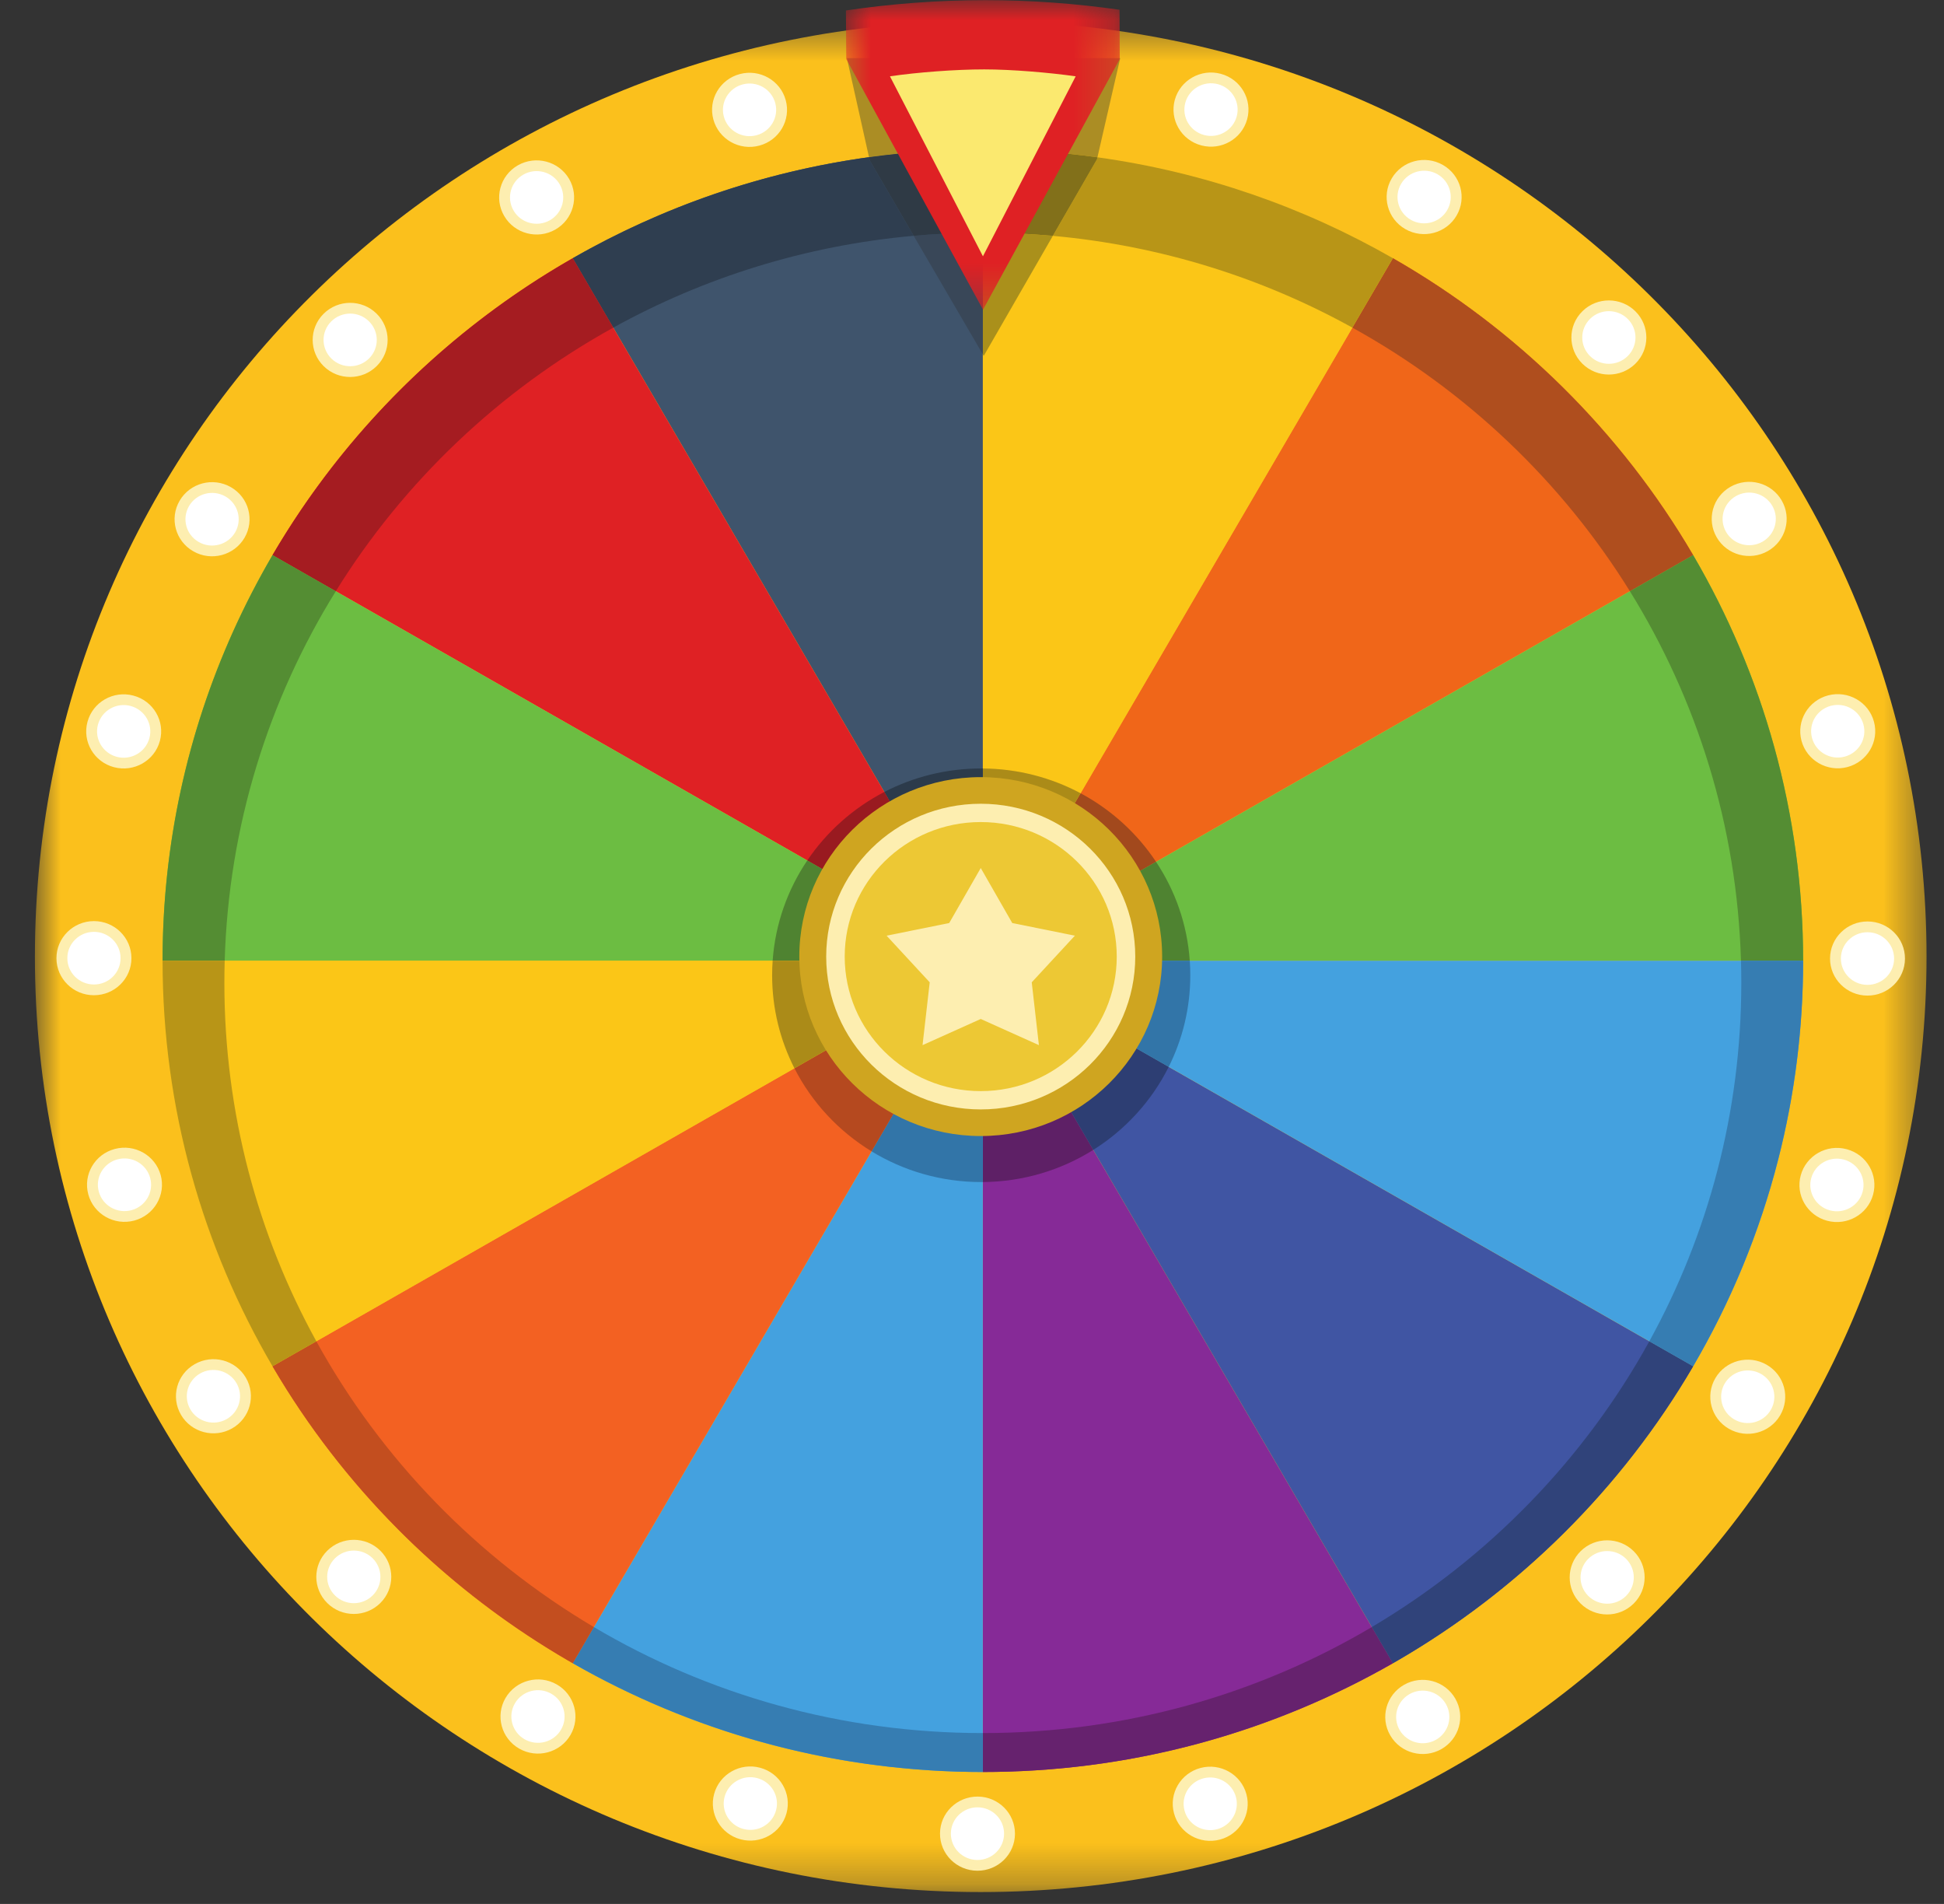 <svg width="48" height="47" viewBox="0 0 48 47" fill="none" xmlns="http://www.w3.org/2000/svg">
<rect x="0" y="0" width="48" height="47" fill="#333333" stroke="none"/>
<mask id="mask0_30_266" style="mask-type:luminance" maskUnits="userSpaceOnUse" x="0" y="0" width="48" height="47">
<path d="M0.862 0.517H47.569V46.707H0.862V0.517Z" fill="white"/>
</mask>
<g mask="url(#mask0_30_266)">
<path d="M47.569 23.614C47.569 36.368 37.113 46.707 24.215 46.707C11.318 46.707 0.862 36.368 0.862 23.614C0.862 10.86 11.318 0.521 24.215 0.521C37.113 0.521 47.569 10.86 47.569 23.614Z" fill="#FBC01C"/>
</g>
<path d="M24.22 23.604L24.226 23.6L24.221 23.582L24.212 23.596L24.22 23.604Z" fill="#303133"/>
<path d="M24.235 23.596L24.254 23.526L24.221 23.582L24.226 23.601L24.235 23.596Z" fill="#303133"/>
<path d="M24.213 23.597L24.206 23.609L24.212 23.611L24.222 23.605L24.213 23.597Z" fill="#303133"/>
<path d="M24.206 23.608L24.203 23.614L24.212 23.609L24.206 23.608Z" fill="#303133"/>
<path d="M24.206 23.607L24.212 23.597L24.203 23.587V23.606L24.206 23.607Z" fill="#303133"/>
<path d="M24.221 23.582L24.203 23.513V23.587L24.212 23.597L24.221 23.582Z" fill="#303133"/>
<path d="M24.203 23.613L24.206 23.608L24.203 23.607V23.613Z" fill="#303133"/>
<path d="M24.267 23.577L24.235 23.596L24.23 23.614L24.267 23.577Z" fill="#303133"/>
<path d="M24.211 23.609L24.229 23.614L24.22 23.604L24.211 23.609Z" fill="#303133"/>
<path d="M24.23 23.614L24.235 23.596L24.226 23.6L24.23 23.614Z" fill="#303133"/>
<path d="M24.22 23.605L24.231 23.616L24.227 23.601L24.22 23.605Z" fill="#303133"/>
<path d="M24.23 23.614L24.211 23.609L24.203 23.614H24.23Z" fill="#303133"/>
<path d="M24.206 23.62L24.203 23.621V23.641L24.212 23.631L24.206 23.62Z" fill="#303133"/>
<path d="M24.206 23.62L24.203 23.614V23.621L24.206 23.62Z" fill="#303133"/>
<path d="M24.203 23.641V23.715L24.221 23.646L24.212 23.631L24.203 23.641Z" fill="#303133"/>
<path d="M24.221 23.646L24.254 23.702L24.235 23.633L24.226 23.628L24.221 23.646Z" fill="#303133"/>
<path d="M24.22 23.624L24.212 23.631L24.221 23.646L24.226 23.628L24.22 23.624Z" fill="#303133"/>
<path d="M24.206 23.62L24.213 23.633L24.222 23.625L24.212 23.619L24.206 23.62Z" fill="#303133"/>
<path d="M24.212 23.619L24.203 23.614L24.206 23.62L24.212 23.619Z" fill="#303133"/>
<path d="M24.203 23.607L24.198 23.605L24.203 23.614V23.607Z" fill="#303133"/>
<path d="M24.202 23.586L24.165 23.55L24.197 23.605L24.202 23.606V23.586Z" fill="#303133"/>
<path d="M24.22 23.626L24.227 23.63L24.231 23.614L24.22 23.626Z" fill="#303133"/>
<path d="M24.229 23.614L24.211 23.619L24.22 23.624L24.229 23.614Z" fill="#303133"/>
<path d="M24.23 23.614H24.203L24.211 23.619L24.23 23.614Z" fill="#303133"/>
<path d="M24.235 23.633L24.267 23.651L24.23 23.614H24.23L24.235 23.633Z" fill="#303133"/>
<path d="M24.23 23.614L24.226 23.627L24.235 23.633L24.23 23.614Z" fill="#303133"/>
<path d="M24.203 23.614L24.198 23.623L24.203 23.622V23.614Z" fill="#303133"/>
<path d="M24.197 23.623L24.165 23.677L24.202 23.641V23.621L24.197 23.623Z" fill="#303133"/>
<path d="M24.198 23.605L24.178 23.601L24.203 23.614L24.198 23.605Z" fill="#303133"/>
<path d="M24.178 23.628L24.198 23.623L24.203 23.614L24.178 23.628Z" fill="#303133"/>
<path d="M24.202 23.624L24.196 23.628L24.201 23.646L24.209 23.631L24.202 23.624Z" fill="#303133"/>
<path d="M24.188 23.633L24.169 23.702L24.201 23.646L24.196 23.628L24.188 23.633Z" fill="#303133"/>
<path d="M24.211 23.633L24.218 23.62L24.212 23.619L24.203 23.625L24.211 23.633Z" fill="#303133"/>
<path d="M24.216 23.621L24.22 23.614L24.211 23.619L24.216 23.621Z" fill="#303133"/>
<path d="M24.216 23.62L24.21 23.631L24.22 23.641V23.621L24.216 23.62Z" fill="#303133"/>
<path d="M24.201 23.646L24.22 23.715V23.641L24.21 23.631L24.201 23.646Z" fill="#303133"/>
<path d="M24.22 23.614L24.216 23.62L24.22 23.621V23.614Z" fill="#303133"/>
<path d="M24.155 23.651L24.188 23.633L24.193 23.614L24.155 23.651Z" fill="#303133"/>
<path d="M24.211 23.619L24.193 23.614L24.202 23.624L24.211 23.619Z" fill="#303133"/>
<path d="M24.192 23.614L24.188 23.633L24.196 23.627L24.192 23.614Z" fill="#303133"/>
<path d="M24.204 23.626L24.193 23.614L24.197 23.63L24.204 23.626Z" fill="#303133"/>
<path d="M24.193 23.614L24.211 23.619L24.22 23.614H24.193Z" fill="#303133"/>
<path d="M24.216 23.607L24.22 23.607V23.587L24.21 23.597L24.216 23.607Z" fill="#303133"/>
<path d="M24.216 23.608L24.22 23.613V23.607L24.216 23.608Z" fill="#303133"/>
<path d="M24.22 23.587V23.513L24.201 23.582L24.21 23.597L24.22 23.587Z" fill="#303133"/>
<path d="M24.201 23.582L24.169 23.526L24.188 23.596L24.196 23.601L24.201 23.582Z" fill="#303133"/>
<path d="M24.202 23.604L24.209 23.596L24.201 23.582L24.196 23.6L24.202 23.604Z" fill="#303133"/>
<path d="M24.218 23.609L24.211 23.597L24.203 23.605L24.212 23.611L24.218 23.609Z" fill="#303133"/>
<path d="M24.211 23.609L24.22 23.614L24.217 23.608L24.211 23.609Z" fill="#303133"/>
<path d="M24.22 23.622L24.225 23.623L24.22 23.614V23.622Z" fill="#303133"/>
<path d="M24.22 23.641L24.257 23.677L24.225 23.623L24.22 23.621V23.641Z" fill="#303133"/>
<path d="M24.204 23.605L24.197 23.601L24.193 23.616L24.204 23.605Z" fill="#303133"/>
<path d="M24.193 23.614L24.211 23.609L24.202 23.604L24.193 23.614Z" fill="#303133"/>
<path d="M24.193 23.614H24.22L24.211 23.609L24.193 23.614Z" fill="#303133"/>
<path d="M24.188 23.596L24.155 23.577L24.193 23.614L24.188 23.596Z" fill="#303133"/>
<path d="M24.192 23.614L24.196 23.6L24.188 23.596L24.192 23.614Z" fill="#303133"/>
<path d="M24.22 23.614L24.225 23.605L24.22 23.607V23.614Z" fill="#303133"/>
<path d="M24.225 23.605L24.257 23.55L24.22 23.586V23.606L24.225 23.605Z" fill="#303133"/>
<path d="M24.225 23.623L24.244 23.628L24.22 23.614L24.225 23.623Z" fill="#303133"/>
<path d="M24.244 23.601L24.225 23.605L24.22 23.614L24.244 23.601Z" fill="#303133"/>
<path d="M24.267 23.716L41.806 13.703C40.027 10.665 37.466 8.132 34.393 6.374L24.267 23.716Z" fill="#F06619"/>
<path d="M34.393 6.374C31.414 4.669 27.957 3.688 24.267 3.688V23.716L34.393 6.374Z" fill="#FBC617"/>
<path d="M24.267 23.716H44.521C44.521 20.067 43.53 16.649 41.806 13.703L24.267 23.716Z" fill="#6CBD42"/>
<path d="M24.267 23.716V43.743C27.957 43.743 31.414 42.763 34.393 41.058L24.267 23.716Z" fill="#862A97"/>
<path d="M34.393 41.058C37.466 39.3 40.027 36.767 41.806 33.728L24.267 23.716L34.393 41.058Z" fill="#4055A3"/>
<path d="M24.267 3.688C20.578 3.688 17.122 4.669 14.142 6.374L24.267 23.716V3.688Z" fill="#3F546C"/>
<path d="M43.903 23.716H24.267L41.806 33.728C43.53 30.782 44.521 27.365 44.521 23.716H43.903Z" fill="#44A1DF"/>
<path d="M24.267 23.716L14.142 41.058C17.122 42.763 20.578 43.743 24.267 43.743V23.716Z" fill="#44A1DF"/>
<path d="M24.267 23.716L14.142 6.374C11.069 8.132 8.508 10.665 6.729 13.703L24.267 23.716Z" fill="#DF2124"/>
<path d="M24.267 23.716L6.729 13.703C5.006 16.649 4.014 20.067 4.014 23.716H24.267Z" fill="#6CBD42"/>
<path d="M6.729 33.728C8.508 36.767 11.069 39.3 14.142 41.058L24.267 23.716L6.729 33.728Z" fill="#F36122"/>
<path d="M24.267 23.716H4.014C4.014 27.365 5.006 30.782 6.729 33.728L24.267 23.716Z" fill="#FBC617"/>
<path d="M25.115 1.963C25.115 2.469 24.7 2.878 24.189 2.878C23.678 2.878 23.264 2.469 23.264 1.963C23.264 1.458 23.678 1.048 24.189 1.048C24.7 1.048 25.115 1.458 25.115 1.963Z" fill="#FDEEB0"/>
<path d="M24.846 1.963C24.846 2.322 24.552 2.613 24.189 2.613C23.826 2.613 23.532 2.322 23.532 1.963C23.532 1.604 23.826 1.313 24.189 1.313C24.552 1.313 24.846 1.604 24.846 1.963Z" fill="white"/>
<path d="M30.794 2.944C30.661 3.432 30.153 3.721 29.66 3.589C29.166 3.457 28.875 2.955 29.007 2.467C29.141 1.979 29.649 1.69 30.142 1.822C30.636 1.954 30.928 2.457 30.794 2.944Z" fill="#FDEEB0"/>
<path d="M30.536 2.875C30.441 3.221 30.08 3.427 29.73 3.333C29.379 3.239 29.172 2.883 29.267 2.536C29.361 2.19 29.722 1.985 30.073 2.078C30.423 2.172 30.63 2.529 30.536 2.875Z" fill="white"/>
<path d="M35.965 5.322C35.709 5.76 35.142 5.909 34.7 5.656C34.258 5.403 34.106 4.842 34.363 4.405C34.619 3.968 35.185 3.819 35.627 4.072C36.07 4.325 36.221 4.885 35.965 5.322Z" fill="#FDEEB0"/>
<path d="M35.732 5.189C35.551 5.5 35.149 5.606 34.834 5.426C34.52 5.246 34.413 4.849 34.595 4.538C34.777 4.228 35.179 4.122 35.493 4.301C35.807 4.481 35.914 4.879 35.732 5.189Z" fill="white"/>
<path d="M40.378 8.98C40.015 9.336 39.429 9.335 39.069 8.976C38.709 8.618 38.71 8.038 39.073 7.682C39.435 7.326 40.021 7.328 40.381 7.686C40.742 8.044 40.74 8.624 40.378 8.98Z" fill="#FDEEB0"/>
<path d="M40.188 8.792C39.931 9.045 39.515 9.044 39.259 8.789C39.003 8.535 39.005 8.123 39.262 7.87C39.519 7.617 39.935 7.619 40.191 7.873C40.447 8.128 40.446 8.539 40.188 8.792Z" fill="white"/>
<path d="M43.651 13.603C43.208 13.855 42.642 13.704 42.388 13.265C42.133 12.827 42.286 12.268 42.729 12.016C43.172 11.765 43.738 11.915 43.992 12.354C44.247 12.792 44.094 13.352 43.651 13.603Z" fill="#FDEEB0"/>
<path d="M43.517 13.373C43.203 13.552 42.801 13.444 42.62 13.133C42.44 12.822 42.548 12.425 42.863 12.246C43.178 12.067 43.579 12.175 43.76 12.486C43.941 12.797 43.832 13.194 43.517 13.373Z" fill="white"/>
<path d="M45.613 18.936C45.119 19.065 44.612 18.774 44.481 18.285C44.351 17.797 44.645 17.296 45.139 17.166C45.633 17.037 46.14 17.328 46.271 17.817C46.402 18.305 46.107 18.806 45.613 18.936Z" fill="#FDEEB0"/>
<path d="M45.544 18.679C45.193 18.771 44.834 18.564 44.741 18.217C44.648 17.87 44.857 17.515 45.208 17.423C45.559 17.331 45.919 17.538 46.011 17.885C46.105 18.232 45.895 18.587 45.544 18.679Z" fill="white"/>
<path d="M46.108 24.577C45.597 24.576 45.184 24.164 45.186 23.659C45.188 23.154 45.603 22.746 46.114 22.747C46.626 22.749 47.038 23.16 47.036 23.665C47.035 24.171 46.619 24.579 46.108 24.577Z" fill="#FDEEB0"/>
<path d="M46.109 24.312C45.746 24.311 45.453 24.019 45.454 23.66C45.455 23.301 45.751 23.011 46.114 23.013C46.476 23.014 46.769 23.306 46.768 23.665C46.767 24.023 46.472 24.313 46.109 24.312Z" fill="white"/>
<path d="M45.114 30.135C44.621 30.003 44.329 29.5 44.463 29.013C44.597 28.525 45.105 28.236 45.598 28.369C46.092 28.501 46.383 29.003 46.249 29.491C46.115 29.979 45.607 30.267 45.114 30.135Z" fill="#FDEEB0"/>
<path d="M45.184 29.879C44.834 29.785 44.627 29.428 44.722 29.082C44.817 28.735 45.178 28.531 45.528 28.625C45.878 28.719 46.085 29.076 45.99 29.422C45.895 29.768 45.534 29.973 45.184 29.879Z" fill="white"/>
<path d="M42.689 35.271C42.247 35.017 42.098 34.456 42.355 34.02C42.611 33.583 43.178 33.434 43.62 33.689C44.062 33.943 44.211 34.503 43.954 34.94C43.697 35.377 43.131 35.525 42.689 35.271Z" fill="#FDEEB0"/>
<path d="M42.824 35.041C42.51 34.861 42.404 34.463 42.586 34.153C42.769 33.843 43.171 33.738 43.485 33.918C43.798 34.099 43.905 34.496 43.722 34.807C43.54 35.117 43.137 35.222 42.824 35.041Z" fill="white"/>
<path d="M39.027 39.584C38.666 39.227 38.668 38.647 39.03 38.29C39.392 37.934 39.978 37.935 40.339 38.293C40.699 38.651 40.698 39.231 40.336 39.587C39.974 39.944 39.388 39.943 39.027 39.584Z" fill="#FDEEB0"/>
<path d="M39.217 39.397C38.961 39.143 38.962 38.731 39.219 38.478C39.477 38.225 39.893 38.226 40.149 38.48C40.405 38.735 40.404 39.146 40.147 39.399C39.889 39.653 39.474 39.651 39.217 39.397Z" fill="white"/>
<path d="M34.327 42.839C34.072 42.401 34.226 41.842 34.669 41.59C35.113 41.338 35.678 41.49 35.932 41.929C36.186 42.367 36.033 42.926 35.59 43.178C35.146 43.429 34.581 43.278 34.327 42.839Z" fill="#FDEEB0"/>
<path d="M34.559 42.707C34.379 42.396 34.488 41.999 34.803 41.82C35.118 41.642 35.519 41.749 35.699 42.061C35.88 42.372 35.771 42.769 35.456 42.947C35.142 43.126 34.74 43.018 34.559 42.707Z" fill="white"/>
<path d="M28.988 44.764C28.856 44.275 29.15 43.774 29.643 43.643C30.137 43.513 30.645 43.804 30.776 44.292C30.908 44.78 30.614 45.282 30.12 45.412C29.626 45.542 29.119 45.252 28.988 44.764Z" fill="#FDEEB0"/>
<path d="M29.247 44.695C29.154 44.348 29.362 43.992 29.712 43.9C30.063 43.807 30.423 44.014 30.517 44.36C30.61 44.707 30.402 45.063 30.051 45.156C29.7 45.248 29.34 45.042 29.247 44.695Z" fill="white"/>
<path d="M23.21 45.261C23.212 44.755 23.629 44.348 24.14 44.35C24.651 44.352 25.063 44.764 25.061 45.269C25.058 45.775 24.642 46.183 24.131 46.18C23.619 46.178 23.207 45.766 23.21 45.261Z" fill="#FDEEB0"/>
<path d="M23.478 45.262C23.48 44.903 23.775 44.614 24.138 44.615C24.502 44.617 24.794 44.909 24.792 45.268C24.79 45.627 24.495 45.917 24.132 45.915C23.769 45.913 23.476 45.621 23.478 45.262Z" fill="white"/>
<path d="M17.633 44.283C17.767 43.795 18.275 43.506 18.768 43.638C19.262 43.77 19.553 44.273 19.42 44.761C19.287 45.249 18.778 45.537 18.285 45.405C17.792 45.273 17.5 44.771 17.633 44.283Z" fill="#FDEEB0"/>
<path d="M17.892 44.352C17.987 44.005 18.348 43.8 18.698 43.894C19.049 43.988 19.256 44.345 19.161 44.691C19.067 45.038 18.706 45.243 18.355 45.149C18.005 45.055 17.797 44.699 17.892 44.352Z" fill="white"/>
<path d="M12.482 41.916C12.738 41.478 13.304 41.328 13.746 41.581C14.189 41.834 14.34 42.394 14.085 42.831C13.829 43.269 13.263 43.419 12.82 43.166C12.378 42.913 12.226 42.353 12.482 41.916Z" fill="#FDEEB0"/>
<path d="M12.714 42.048C12.896 41.737 13.298 41.631 13.612 41.811C13.926 41.99 14.034 42.388 13.852 42.699C13.671 43.009 13.269 43.115 12.954 42.936C12.64 42.756 12.533 42.359 12.714 42.048Z" fill="white"/>
<path d="M8.082 38.279C8.444 37.922 9.03 37.922 9.391 38.28C9.752 38.638 9.751 39.217 9.389 39.574C9.028 39.931 8.442 39.931 8.081 39.573C7.719 39.215 7.72 38.636 8.082 38.279Z" fill="#FDEEB0"/>
<path d="M8.272 38.467C8.528 38.213 8.945 38.214 9.201 38.467C9.457 38.722 9.457 39.133 9.2 39.386C8.943 39.64 8.527 39.639 8.271 39.385C8.014 39.132 8.015 38.72 8.272 38.467Z" fill="white"/>
<path d="M4.807 33.676C5.249 33.422 5.815 33.572 6.071 34.01C6.327 34.448 6.175 35.007 5.733 35.26C5.29 35.513 4.724 35.363 4.469 34.926C4.213 34.488 4.364 33.928 4.807 33.676Z" fill="#FDEEB0"/>
<path d="M4.941 33.905C5.255 33.726 5.657 33.832 5.839 34.143C6.02 34.453 5.913 34.851 5.598 35.031C5.284 35.21 4.882 35.104 4.701 34.793C4.519 34.482 4.627 34.085 4.941 33.905Z" fill="white"/>
<path d="M2.834 28.363C3.328 28.232 3.835 28.521 3.968 29.01C4.1 29.498 3.807 30 3.314 30.131C2.82 30.262 2.312 29.972 2.18 29.484C2.048 28.996 2.34 28.494 2.834 28.363Z" fill="#FDEEB0"/>
<path d="M2.903 28.619C3.254 28.526 3.615 28.732 3.708 29.079C3.803 29.425 3.595 29.782 3.244 29.875C2.894 29.968 2.533 29.762 2.439 29.415C2.345 29.069 2.553 28.712 2.903 28.619Z" fill="white"/>
<path d="M2.319 22.738C2.83 22.738 3.245 23.147 3.245 23.653C3.246 24.158 2.831 24.568 2.32 24.568C1.809 24.569 1.395 24.16 1.394 23.654C1.394 23.148 1.808 22.739 2.319 22.738Z" fill="#FDEEB0"/>
<path d="M2.319 23.003C2.682 23.003 2.977 23.294 2.977 23.653C2.977 24.012 2.683 24.303 2.32 24.303C1.957 24.303 1.663 24.013 1.663 23.654C1.662 23.295 1.957 23.004 2.319 23.003Z" fill="white"/>
<path d="M3.292 17.171C3.787 17.301 4.08 17.802 3.948 18.291C3.816 18.779 3.309 19.069 2.815 18.939C2.321 18.809 2.028 18.307 2.16 17.819C2.292 17.33 2.799 17.04 3.292 17.171Z" fill="#FDEEB0"/>
<path d="M3.223 17.427C3.574 17.52 3.782 17.876 3.689 18.222C3.595 18.569 3.235 18.775 2.885 18.683C2.534 18.59 2.325 18.234 2.419 17.887C2.513 17.54 2.873 17.334 3.223 17.427Z" fill="white"/>
<path d="M5.699 12.025C6.142 12.277 6.293 12.837 6.038 13.275C5.782 13.712 5.217 13.863 4.774 13.61C4.331 13.358 4.179 12.798 4.435 12.361C4.69 11.923 5.256 11.772 5.699 12.025Z" fill="#FDEEB0"/>
<path d="M5.565 12.255C5.879 12.434 5.987 12.832 5.806 13.142C5.624 13.453 5.222 13.56 4.908 13.38C4.593 13.201 4.486 12.804 4.667 12.493C4.848 12.182 5.25 12.075 5.565 12.255Z" fill="white"/>
<path d="M9.297 7.741C9.66 8.097 9.663 8.676 9.303 9.035C8.943 9.394 8.357 9.397 7.994 9.041C7.631 8.685 7.629 8.106 7.989 7.747C8.348 7.388 8.934 7.385 9.297 7.741Z" fill="#FDEEB0"/>
<path d="M9.108 7.93C9.366 8.182 9.368 8.594 9.113 8.848C8.857 9.103 8.441 9.105 8.183 8.852C7.926 8.6 7.924 8.188 8.179 7.934C8.435 7.679 8.851 7.677 9.108 7.93Z" fill="white"/>
<path d="M14.052 4.416C14.307 4.854 14.155 5.414 13.712 5.667C13.27 5.919 12.704 5.769 12.449 5.331C12.193 4.894 12.345 4.334 12.787 4.081C13.23 3.829 13.796 3.979 14.052 4.416Z" fill="#FDEEB0"/>
<path d="M13.819 4.549C14 4.86 13.893 5.257 13.578 5.437C13.264 5.616 12.862 5.509 12.681 5.199C12.499 4.888 12.607 4.49 12.921 4.311C13.236 4.131 13.638 4.238 13.819 4.549Z" fill="white"/>
<path d="M19.401 2.474C19.534 2.962 19.241 3.464 18.748 3.595C18.254 3.727 17.747 3.437 17.614 2.949C17.481 2.461 17.774 1.959 18.268 1.828C18.761 1.697 19.269 1.986 19.401 2.474Z" fill="#FDEEB0"/>
<path d="M19.142 2.543C19.236 2.889 19.029 3.246 18.678 3.339C18.328 3.432 17.967 3.227 17.873 2.88C17.779 2.534 17.987 2.177 18.337 2.084C18.688 1.991 19.048 2.196 19.142 2.543Z" fill="white"/>
<path d="M24.267 23.716L26.681 19.582C27.435 19.986 28.076 20.569 28.544 21.274L24.267 23.716Z" fill="#A2491D"/>
<path d="M24.267 23.716V18.97C25.14 18.977 25.962 19.198 26.681 19.582L24.267 23.716Z" fill="#AB8B18"/>
<path d="M29.377 23.716H24.267L28.544 21.274C29.017 21.984 29.314 22.818 29.377 23.716Z" fill="#4F8331"/>
<path d="M24.267 29.18V23.716L26.994 28.386C26.205 28.882 25.27 29.172 24.267 29.18Z" fill="#5E2066"/>
<path d="M26.994 28.386L24.267 23.716L28.857 26.336C28.437 27.177 27.79 27.886 26.994 28.386Z" fill="#2D3E73"/>
<path d="M24.267 23.716L21.835 19.55C22.55 19.18 23.364 18.97 24.227 18.97C24.241 18.97 24.254 18.97 24.267 18.97V23.716Z" fill="#2C3B4B"/>
<path d="M28.857 26.336L24.267 23.716H29.377C29.386 23.835 29.39 23.954 29.39 24.075C29.39 24.887 29.198 25.655 28.857 26.336Z" fill="#3275A8"/>
<path d="M24.227 29.18C23.235 29.18 22.307 28.902 21.52 28.422L24.267 23.716V29.18C24.254 29.18 24.241 29.18 24.227 29.18Z" fill="#3275A8"/>
<path d="M24.267 23.716L19.933 21.241C20.412 20.532 21.067 19.948 21.835 19.55L24.267 23.716Z" fill="#991A20"/>
<path d="M24.267 23.716H19.078C19.142 22.805 19.448 21.959 19.933 21.241L24.267 23.716Z" fill="#4F8331"/>
<path d="M21.52 28.422C20.709 27.927 20.047 27.217 19.616 26.372L24.267 23.716L21.52 28.422Z" fill="#B5491F"/>
<path d="M19.616 26.372C19.264 25.681 19.065 24.901 19.065 24.075C19.065 23.954 19.069 23.835 19.078 23.716H24.267L19.616 26.372Z" fill="#AB8B18"/>
<path d="M40.244 14.595C38.565 11.888 36.202 9.64 33.392 8.088L34.393 6.374C37.466 8.132 40.027 10.665 41.806 13.703L40.244 14.595Z" fill="#AF4E1E"/>
<path d="M33.392 8.088C31.168 6.857 28.663 6.064 25.996 5.822L27.087 3.93L27.097 3.883C29.725 4.248 32.189 5.112 34.393 6.374L33.392 8.088Z" fill="#B89517"/>
<path d="M44.522 23.716H42.987C42.89 20.379 41.899 17.264 40.244 14.595L41.806 13.703C43.53 16.649 44.522 20.067 44.522 23.716Z" fill="#548D33"/>
<path d="M24.267 43.743V42.782C27.778 42.782 31.064 41.827 33.872 40.165L34.393 41.058C31.492 42.718 28.139 43.691 24.559 43.741C24.462 43.743 24.365 43.743 24.267 43.743Z" fill="#66226E"/>
<path d="M34.393 41.058L33.872 40.165C36.745 38.464 39.118 36.025 40.724 33.111L41.806 33.728C40.05 36.729 37.532 39.235 34.51 40.991C34.471 41.013 34.432 41.036 34.393 41.058Z" fill="#30437A"/>
<path d="M41.806 33.728L40.724 33.111C42.172 30.482 42.995 27.468 42.995 24.263C42.995 24.08 42.993 23.898 42.987 23.716H44.522C44.522 25.404 44.309 27.042 43.91 28.607C43.447 30.425 42.732 32.145 41.806 33.728Z" fill="#367DB2"/>
<path d="M24.267 43.743C24.17 43.743 24.073 43.743 23.976 43.741C20.395 43.691 17.043 42.718 14.142 41.058L14.663 40.165C17.471 41.827 20.757 42.782 24.267 42.782V43.743Z" fill="#367DB2"/>
<path d="M15.143 8.088L14.142 6.374C16.351 5.109 18.823 4.244 21.457 3.88L21.475 3.96L22.56 5.821C19.886 6.06 17.373 6.855 15.143 8.088Z" fill="#2F3E50"/>
<path d="M8.291 14.595L6.729 13.703C7.077 13.11 7.455 12.534 7.86 11.981C9.488 9.759 11.566 7.881 13.962 6.478C14.022 6.443 14.082 6.408 14.142 6.374L15.143 8.088C12.334 9.64 9.97 11.888 8.291 14.595Z" fill="#A51C21"/>
<path d="M5.548 23.716H4.014C4.014 20.823 4.637 18.075 5.755 15.591C6.047 14.944 6.373 14.313 6.729 13.703L8.291 14.595C6.636 17.264 5.645 20.379 5.548 23.716Z" fill="#548D33"/>
<path d="M14.142 41.058C14.103 41.036 14.064 41.013 14.025 40.991C13.844 40.885 13.664 40.777 13.486 40.666C13.482 40.664 13.478 40.661 13.474 40.658C12.225 39.879 11.068 38.968 10.023 37.946C10.02 37.943 10.017 37.94 10.014 37.937C9.993 37.916 9.971 37.895 9.95 37.873C9.926 37.849 9.902 37.826 9.878 37.802C9.877 37.801 9.877 37.801 9.877 37.801C9.856 37.78 9.834 37.758 9.813 37.737C9.812 37.736 9.812 37.736 9.812 37.735C8.628 36.542 7.595 35.203 6.741 33.748C6.737 33.741 6.733 33.735 6.729 33.728L7.811 33.111C9.417 36.025 11.79 38.464 14.663 40.165L14.142 41.058Z" fill="#C34E1F"/>
<path d="M6.729 33.728C5.006 30.782 4.014 27.365 4.014 23.716H5.548C5.543 23.898 5.54 24.08 5.54 24.263C5.54 27.468 6.363 30.482 7.811 33.111L6.729 33.728Z" fill="#B89517"/>
<path d="M28.695 23.614C28.695 26.06 26.69 28.044 24.216 28.044C21.741 28.044 19.736 26.06 19.736 23.614C19.736 21.167 21.741 19.184 24.216 19.184C26.69 19.184 28.695 21.167 28.695 23.614Z" fill="#CFA520"/>
<path d="M28.031 23.614C28.031 25.698 26.323 27.387 24.216 27.387C22.108 27.387 20.4 25.698 20.4 23.614C20.4 21.53 22.108 19.841 24.216 19.841C26.323 19.841 28.031 21.53 28.031 23.614Z" fill="#FDEEB0"/>
<path d="M27.574 23.614C27.574 25.448 26.071 26.935 24.216 26.935C22.361 26.935 20.857 25.448 20.857 23.614C20.857 21.779 22.361 20.293 24.216 20.293C26.071 20.293 27.574 21.779 27.574 23.614Z" fill="#EDC834"/>
<path d="M24.216 21.428L24.994 22.786L26.54 23.098L25.475 24.249L25.652 25.8L24.216 25.154L22.779 25.8L22.956 24.249L21.891 23.098L23.437 22.786L24.216 21.428Z" fill="#FDEEB0"/>
<path d="M24.29 8.785L24.267 8.747V5.745C24.85 5.745 25.427 5.771 25.996 5.822L24.29 8.785Z" fill="#AA901B"/>
<path d="M24.267 8.747L22.56 5.821C23.123 5.77 23.692 5.745 24.267 5.745V8.747Z" fill="#394758"/>
<path d="M27.097 3.883C26.173 3.755 25.228 3.688 24.267 3.688C23.314 3.688 22.376 3.754 21.457 3.88L20.911 1.435H23.433C23.326 1.584 23.264 1.766 23.264 1.963C23.264 2.469 23.678 2.878 24.189 2.878C24.7 2.878 25.115 2.469 25.115 1.963C25.115 1.766 25.052 1.584 24.945 1.435H27.66L27.097 3.883Z" fill="#AB8D24"/>
<path d="M24.189 2.878C23.678 2.878 23.264 2.469 23.264 1.963C23.264 1.766 23.326 1.584 23.433 1.435H23.806C23.64 1.553 23.532 1.745 23.532 1.963C23.532 2.322 23.826 2.613 24.189 2.613C24.552 2.613 24.846 2.322 24.846 1.963C24.846 1.745 24.738 1.553 24.573 1.435H24.945C25.052 1.584 25.115 1.766 25.115 1.963C25.115 2.469 24.7 2.878 24.189 2.878Z" fill="#ABA584"/>
<path d="M24.189 2.613C23.826 2.613 23.532 2.322 23.532 1.963C23.532 1.745 23.64 1.553 23.806 1.435H24.573C24.738 1.553 24.846 1.745 24.846 1.963C24.846 2.322 24.552 2.613 24.189 2.613Z" fill="#ACAEAD"/>
<path d="M25.996 5.822C25.427 5.771 24.85 5.745 24.267 5.745V3.688C25.228 3.688 26.173 3.755 27.097 3.883L27.087 3.931L25.996 5.822Z" fill="#82701A"/>
<path d="M22.56 5.821L21.475 3.96L21.457 3.88C22.376 3.754 23.314 3.688 24.267 3.688V5.745C23.692 5.745 23.123 5.77 22.56 5.821Z" fill="#2F3A45"/>
<mask id="mask1_30_266" style="mask-type:luminance" maskUnits="userSpaceOnUse" x="20" y="0" width="8" height="8">
<path d="M20.811 0H27.709V7.696H20.811V0Z" fill="white"/>
</mask>
<g mask="url(#mask1_30_266)">
<path d="M27.643 0.241C26.559 0.086 25.451 0.004 24.325 0.004C23.157 0.004 22.009 0.092 20.887 0.258L20.895 1.458L24.272 7.645L27.648 1.46L27.643 0.241Z" fill="#DF2124"/>
</g>
<path d="M26.56 1.884C25.905 1.791 24.983 1.713 24.302 1.713C23.597 1.713 22.651 1.784 21.974 1.884L24.27 6.327L26.56 1.884Z" fill="#FBE96F"/>
</svg>
